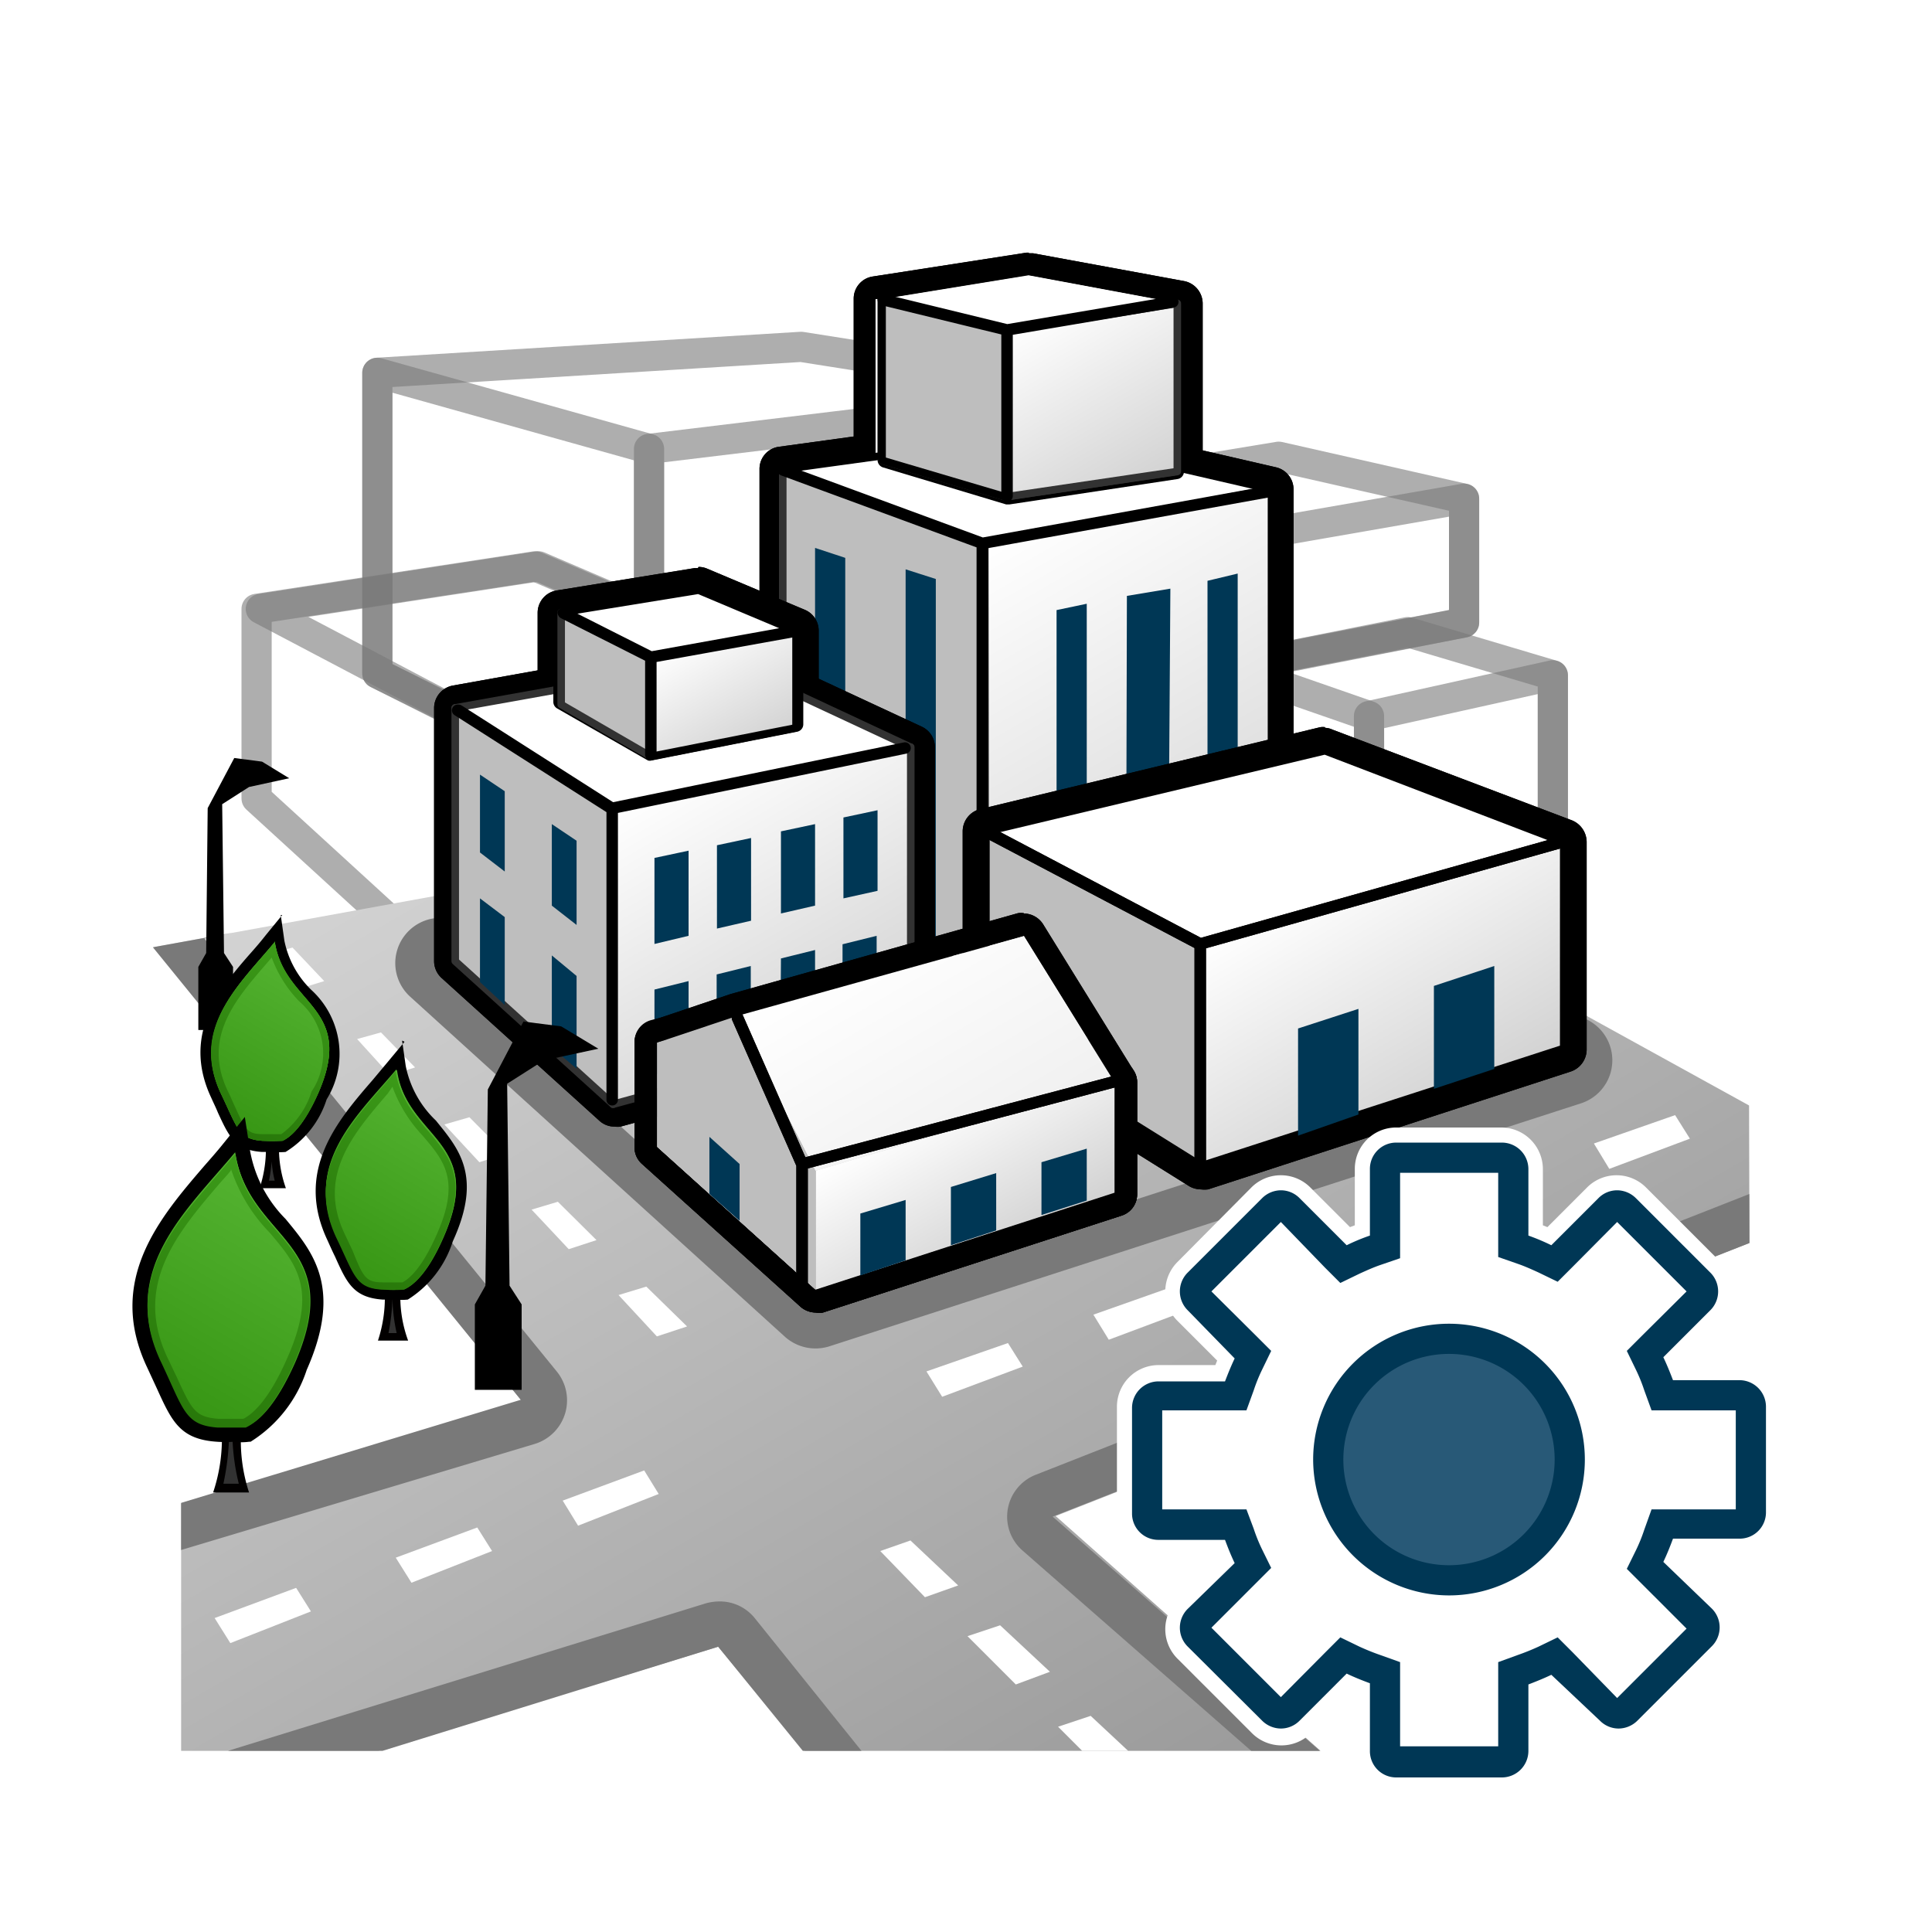<svg xmlns="http://www.w3.org/2000/svg" xmlns:xlink="http://www.w3.org/1999/xlink" viewBox="0 0 64 64"><defs><style>.cls-1,.cls-14,.cls-2,.cls-3{fill:none;}.cls-2,.cls-3{stroke:#797979;opacity:0.6;}.cls-10,.cls-11,.cls-12,.cls-14,.cls-15,.cls-16,.cls-17,.cls-18,.cls-19,.cls-2,.cls-20,.cls-21,.cls-22,.cls-24,.cls-25,.cls-3{stroke-linecap:round;stroke-linejoin:round;}.cls-4{clip-path:url(#clip-path);}.cls-5{fill:url(#linear-gradient);}.cls-6{fill:#797979;}.cls-12,.cls-20,.cls-7{fill:#fff;}.cls-8{fill:url(#linear-gradient-2);}.cls-9{fill:url(#linear-gradient-4);}.cls-10,.cls-12,.cls-14,.cls-17,.cls-21,.cls-24,.cls-25{stroke:#000;}.cls-10,.cls-11,.cls-12,.cls-15,.cls-16,.cls-17,.cls-18,.cls-19,.cls-20,.cls-21,.cls-22,.cls-24,.cls-25{stroke-width:0.25px;}.cls-10{fill:url(#linear-gradient-6);}.cls-11,.cls-15,.cls-16,.cls-18,.cls-19,.cls-20,.cls-22{stroke:#323232;}.cls-11{fill:url(#linear-gradient-7);}.cls-13{fill:#003755;}.cls-14{stroke-width:0.38px;}.cls-15{fill:url(#linear-gradient-8);}.cls-16{fill:url(#linear-gradient-9);}.cls-17{fill:url(#linear-gradient-10);}.cls-18{fill:url(#linear-gradient-11);}.cls-19{fill:url(#linear-gradient-12);}.cls-21{fill:url(#linear-gradient-13);}.cls-22{fill:url(#linear-gradient-14);}.cls-23{fill:url(#linear-gradient-15);}.cls-24{fill:url(#linear-gradient-17);}.cls-25{fill:url(#linear-gradient-18);}.cls-26{fill:url(#linear-gradient-19);}.cls-27{fill:url(#linear-gradient-20);}.cls-28{fill:url(#linear-gradient-21);}.cls-29{fill:url(#linear-gradient-22);}.cls-30{fill:url(#linear-gradient-23);}.cls-31{fill:#323232;}.cls-32{fill:#020000;}.cls-33{fill:url(#linear-gradient-24);}.cls-34{fill:url(#linear-gradient-25);}.cls-35{fill:url(#linear-gradient-26);}.cls-36{fill:url(#linear-gradient-27);}.cls-37{fill:url(#linear-gradient-28);}.cls-38{fill:url(#linear-gradient-29);}.cls-39{fill:url(#linear-gradient-30);}.cls-40{fill:url(#linear-gradient-31);}.cls-41{fill:url(#linear-gradient-32);}.cls-42{filter:url(#DS_GaussianBlur_4);}.cls-43{fill:#285977;}</style><clipPath id="clip-path"><polygon class="cls-1" points="58 58 6 58 6 43 0 32.3 22 28.3 41.1 26.24 45.27 26.24 50.36 32.44 57.94 36.62 58 58"/></clipPath><linearGradient id="linear-gradient" x1="21.57" y1="19.19" x2="45.35" y2="60.38" gradientUnits="userSpaceOnUse"><stop offset="0" stop-color="#d7d7d7"/><stop offset="1" stop-color="#969696"/></linearGradient><linearGradient id="linear-gradient-2" x1="28.84" y1="13.44" x2="39.79" y2="32.42" gradientUnits="userSpaceOnUse"><stop offset="0" stop-color="#fff"/><stop offset="1" stop-color="#d2d2d2"/></linearGradient><linearGradient id="linear-gradient-4" x1="31.36" y1="8.1" x2="36.77" y2="17.48" xlink:href="#linear-gradient-2"/><linearGradient id="linear-gradient-6" x1="33.29" y1="17.59" x2="41.15" y2="31.2" xlink:href="#linear-gradient-2"/><linearGradient id="linear-gradient-7" x1="25.08" y1="16.04" x2="34.35" y2="32.11" gradientUnits="userSpaceOnUse"><stop offset="0" stop-color="#bebebe"/><stop offset="1" stop-color="#bebebe"/></linearGradient><linearGradient id="linear-gradient-8" x1="32.78" y1="13.19" x2="35.37" y2="17.68" xlink:href="#linear-gradient-2"/><linearGradient id="linear-gradient-9" x1="34.46" y1="10.32" x2="37.89" y2="16.26" xlink:href="#linear-gradient-2"/><linearGradient id="linear-gradient-10" x1="29.39" y1="9.81" x2="33.25" y2="16.5" xlink:href="#linear-gradient-7"/><linearGradient id="linear-gradient-11" x1="22.33" y1="25.62" x2="27.86" y2="35.21" xlink:href="#linear-gradient-2"/><linearGradient id="linear-gradient-12" x1="14.5" y1="23.79" x2="21.49" y2="35.89" xlink:href="#linear-gradient-7"/><linearGradient id="linear-gradient-13" x1="22.83" y1="21.02" x2="25.05" y2="24.87" xlink:href="#linear-gradient-2"/><linearGradient id="linear-gradient-14" x1="18.72" y1="20.21" x2="21.53" y2="25.07" xlink:href="#linear-gradient-7"/><linearGradient id="linear-gradient-15" x1="38.14" y1="23.94" x2="46.42" y2="38.28" xlink:href="#linear-gradient-2"/><linearGradient id="linear-gradient-17" x1="43.44" y1="29.18" x2="47.93" y2="36.96" xlink:href="#linear-gradient-2"/><linearGradient id="linear-gradient-18" x1="33.09" y1="27.3" x2="39.67" y2="38.69" xlink:href="#linear-gradient-7"/><linearGradient id="linear-gradient-19" x1="30.52" y1="36.77" x2="33.3" y2="41.6" xlink:href="#linear-gradient-2"/><linearGradient id="linear-gradient-20" x1="22.08" y1="34.37" x2="26.93" y2="42.77" xlink:href="#linear-gradient-7"/><linearGradient id="linear-gradient-21" x1="27.17" y1="31.43" x2="31.52" y2="38.97" gradientUnits="userSpaceOnUse"><stop offset="0" stop-color="#fff"/><stop offset="1" stop-color="#f0f0f0"/></linearGradient><linearGradient id="linear-gradient-22" x1="22.2" y1="34.29" x2="27.05" y2="42.7" xlink:href="#linear-gradient-7"/><linearGradient id="linear-gradient-23" x1="28.49" y1="31.3" x2="32.57" y2="38.36" xlink:href="#linear-gradient-21"/><linearGradient id="linear-gradient-24" x1="11.32" y1="42.3" x2="14.98" y2="35.95" gradientUnits="userSpaceOnUse"><stop offset="0" stop-color="#379614"/><stop offset="1" stop-color="#55b432"/></linearGradient><linearGradient id="linear-gradient-25" x1="11.41" y1="42.13" x2="14.76" y2="36.34" xlink:href="#linear-gradient-24"/><linearGradient id="linear-gradient-26" x1="11.41" y1="42.13" x2="14.76" y2="36.34" gradientUnits="userSpaceOnUse"><stop offset="0" stop-color="#28780a"/><stop offset="1" stop-color="#3c9b19"/></linearGradient><linearGradient id="linear-gradient-27" x1="7.45" y1="37.47" x2="10.81" y2="31.65" xlink:href="#linear-gradient-24"/><linearGradient id="linear-gradient-28" x1="7.55" y1="37.3" x2="10.59" y2="32.04" xlink:href="#linear-gradient-24"/><linearGradient id="linear-gradient-29" x1="7.55" y1="37.3" x2="10.59" y2="32.04" xlink:href="#linear-gradient-26"/><linearGradient id="linear-gradient-30" x1="5.53" y1="46.78" x2="10.12" y2="38.83" xlink:href="#linear-gradient-24"/><linearGradient id="linear-gradient-31" x1="5.65" y1="46.57" x2="9.82" y2="39.34" xlink:href="#linear-gradient-24"/><linearGradient id="linear-gradient-32" x1="5.65" y1="46.57" x2="9.82" y2="39.34" xlink:href="#linear-gradient-26"/><filter id="DS_GaussianBlur_4" x="-50" y="-50" width="400" height="400" name="DS_GaussianBlur_4"><feGaussianBlur stdDeviation="2"/></filter></defs><title>ZAZA__A33AAe__R21XArtboard 1</title><g id="Layer_14" data-name="Layer 14"><polygon id="B_contour" data-name="B  contour" class="cls-2" points="51.44 22.37 51.44 29.59 45.36 31.11 40.75 28.88 40.75 22.12 46.63 20.94 51.44 22.37"/><polygon id="B_D" data-name="B D" class="cls-2" points="51.44 22.37 51.44 29.59 45.36 31.11 45.35 23.72 51.44 22.37"/><polygon id="B_G" data-name="B G" class="cls-2" points="45.36 31.11 40.75 28.88 40.75 22.12 45.35 23.72 45.36 31.11"/><polygon id="B_contour-2" data-name="B  contour" class="cls-3" points="25.5 22.08 25.5 30.53 15.67 33.01 8.5 26.45 8.5 20.17 17.73 18.76 25.5 22.08"/><polygon id="B_top" data-name="B  top" class="cls-2" points="25.58 22.08 15.78 23.93 8.64 20.17 17.84 18.76 25.58 22.08"/><polygon id="B_top-2" data-name="B  top" class="cls-3" points="25.44 22.08 15.5 23.93 15.5 32.99 25.33 30.65 25.44 22.08"/><polygon id="B_contour-3" data-name="B  contour" class="cls-3" points="36.5 13.06 36.5 24.12 21.68 26.84 12.5 22.31 12.5 12.35 26.54 11.49 36.5 13.06"/><polygon id="B_D-2" data-name="B D" class="cls-3" points="36.5 13.06 36.5 24.12 21.5 26.84 21.5 14.87 36.5 13.06"/><polygon id="B_G-2" data-name="B G" class="cls-3" points="21.5 26.84 12.5 22.31 12.5 12.35 21.5 14.87 21.5 26.84"/><polygon id="B_contour-4" data-name="B  contour" class="cls-3" points="48.5 16.52 48.5 20.62 38.68 22.55 33.5 20.45 33.5 16.59 42.36 15.13 48.5 16.52"/><polygon id="B_D-3" data-name="B D" class="cls-3" points="48.5 16.52 48.5 20.62 38.44 22.55 38.52 18.26 48.5 16.52"/><polygon id="B_G-3" data-name="B G" class="cls-3" points="38.52 22.55 33.5 20.45 33.5 16.59 38.63 18.26 38.52 22.55"/><g id="SOL_" data-name="SOL  ***"><g class="cls-4"><polygon class="cls-5" points="23.79 54.55 6 60 2 51 17.29 46.41 3.63 29.55 38.81 22.42 70.53 36.22 34.97 50.22 46 60 28.63 60.36 23.79 54.55"/><path class="cls-6" d="M48.52,28.66l18,7.52L34.32,48.85a1.49,1.49,0,0,0-.44,2.52l8.23,7.21-12.88.28L25,53.6a1.48,1.48,0,0,0-1.16-.55,1.74,1.74,0,0,0-.45.06L4.31,59l-.69-6.94,14.1-4.23a1.51,1.51,0,0,0,.73-2.39L6.77,31.09,17,29l-.27,1.09-2.35.33a1.5,1.5,0,0,0-.8,2.59L26,44.28a1.52,1.52,0,0,0,1.47.32l24.9-8.05a1.5,1.5,0,0,0,.21-2.77l-5.81-2.91,1.77-2.21m-.47-1.81-3.63,4.53,7.47,3.74L27,43.17,14.62,31.91,18,31.44,19,27.07l-15,3,13.25,16.3L2,51,3,61l20.79-6.45,4.74,5.83L46,60,34.87,50.24l35.66-14L48.05,26.85Z"/><path id="Ligne_2" data-name="Ligne 2" class="cls-7" d="M35.05,57.2l1.08-.36,1.65,1.54-1.13.42ZM8.94,31.59l.75-.2,1.05,1.11-.78.24Zm2.89,2.83.79-.22,1.13,1.16-.83.26Zm2.89,2.83.83-.24,1.2,1.21-.87.28Zm2.89,2.82.87-.26,1.28,1.27-.92.3Zm2.88,2.83.92-.28,1.35,1.32-1,.33Zm8.67,8.48,1-.35,1.58,1.49-1.1.39Zm2.89,2.82,1.08-.36,1.65,1.54-1.13.42Z"/><path id="LIGNE_1_h" data-name="LIGNE  1  h" class="cls-7" d="M13.63,52.43l-.52-.83,2.7-1,.49.78Zm5.52-1.89-.51-.83,2.7-1,.48.78Zm12.06-4.27-.52-.84,2.7-.94.49.78Zm5.52-1.89-.51-.83,2.69-.95.49.78Zm5.53-1.89-.52-.83,2.7-.95.49.78Zm5.52-1.88-.51-.84,2.7-.94.48.77Zm5.53-1.89-.51-.84,2.69-.94.49.78Z"/><path id="LIGNE_1_h-2" data-name="LIGNE  1  h" class="cls-7" d="M7.63,54.43l-.52-.83,2.7-1,.49.78ZM47.31,40.72l-.51-.84,2.69-.94.49.78Z"/></g></g><g id="B_contour_ext_" data-name="B  contour  ext ***"><path class="cls-8" d="M33,33.48a.36.36,0,0,1-.2-.06L25.73,29a.38.38,0,0,1-.18-.32V15.55a.38.38,0,0,1,.33-.37L34.23,14h.14l7.84,1.81a.37.37,0,0,1,.29.36V30.64a.36.36,0,0,1-.28.36l-9.1,2.47Z"/><path d="M34.28,14.4l7.84,1.81V30.64L33,33.1l-7.09-4.46V15.55l8.35-1.15m0-.75h-.1l-8.36,1.15a.74.74,0,0,0-.64.74V28.64a.73.73,0,0,0,.35.63l7.09,4.47a.8.8,0,0,0,.4.11l.19,0,9.11-2.47a.73.73,0,0,0,.55-.72V16.21a.75.75,0,0,0-.58-.73l-7.84-1.81-.17,0Z"/></g><g id="B_contour_ext_2" data-name="B  contour  ext ***"><path class="cls-8" d="M33,33.48a.36.36,0,0,1-.2-.06L25.73,29a.38.38,0,0,1-.18-.32V15.55a.38.38,0,0,1,.33-.37L34.23,14h.14l7.84,1.81a.37.37,0,0,1,.29.36V30.64a.36.36,0,0,1-.28.36l-9.1,2.47Z"/><path d="M34.28,14.4l7.84,1.81V30.64L33,33.1l-7.09-4.46V15.55l8.35-1.15m0-.75h-.1l-8.36,1.15a.74.74,0,0,0-.64.74V28.64a.73.73,0,0,0,.35.63l7.09,4.47a.8.8,0,0,0,.4.11l.19,0,9.11-2.47a.73.73,0,0,0,.55-.72V16.21a.75.75,0,0,0-.58-.73l-7.84-1.81-.17,0Z"/></g><g id="B_contour_ext_top_" data-name="B  contour  ext top **"><path class="cls-9" d="M33.31,17H33.2l-4.32-1.24a.37.37,0,0,1-.27-.36V9.91a.37.37,0,0,1,.32-.37L34,8.75h.12l5,.92a.38.38,0,0,1,.31.37v5.68a.37.37,0,0,1-.32.37L33.36,17Z"/><path d="M34.07,9.12l5,.93v5.68l-5.74.86L29,15.35V9.91l5.08-.79m0-.75H34l-5.09.79a.74.74,0,0,0-.63.74v5.44a.74.74,0,0,0,.54.72l4.32,1.24a.76.76,0,0,0,.21,0h.11l5.74-.86a.75.75,0,0,0,.64-.74V10.05a.76.76,0,0,0-.62-.74l-5-.92-.14,0Z"/></g><g id="B_contour_ext_top_2" data-name="B  contour  ext top **"><path class="cls-9" d="M33.31,17H33.2l-4.32-1.24a.37.37,0,0,1-.27-.36V9.91a.37.37,0,0,1,.32-.37L34,8.75h.12l5,.92a.38.38,0,0,1,.31.37v5.68a.37.37,0,0,1-.32.37L33.36,17Z"/><path d="M34.07,9.12l5,.93v5.68l-5.74.86L29,15.35V9.91l5.08-.79m0-.75H34l-5.09.79a.74.74,0,0,0-.63.74v5.44a.74.74,0,0,0,.54.72l4.32,1.24a.76.76,0,0,0,.21,0h.11l5.74-.86a.75.75,0,0,0,.64-.74V10.05a.76.76,0,0,0-.62-.74l-5-.92-.14,0Z"/></g><polygon id="B_D-4" data-name="B D" class="cls-10" points="42.12 16.21 42.12 30.64 32.63 33.1 32.62 17.98 42.12 16.21"/><polygon id="B_G-4" data-name="B G" class="cls-11" points="32.63 33.1 25.93 28.64 25.93 15.55 32.62 17.98 32.63 33.1"/><polygon id="B_top_" data-name="B  top ***" class="cls-12" points="42.12 16.21 32.62 17.98 25.93 15.55 34.28 14.4 42.12 16.21"/><path id="BB_02_" data-name="BB 02   ***" class="cls-13" d="M30,18.86l1,.32V31.67L30,31ZM27,29.52l1,.68V18.48l-1-.33Zm8-9.31L36,20V32.2l-1,.35Zm2.3,11.52,1.39-.23.08-12-1.44.24Zm2.7-.57,1-.36V19l-1,.24Z"/><path id="angle_top_" data-name="angle  top  ***" class="cls-14" d="M25.94,15.57,32.54,18l0,15.12M25.94,15.57,32.54,18l9.52-1.72"/><g id="B_contour_ext_top_3" data-name="B  contour  ext top **"><path d="M34.07,9.12,39,10v5.59l-5.63.86-4.09-1.23V9.91l4.85-.79m0-.25h0l-4.85.78a.25.25,0,0,0-.21.25v5.34a.26.26,0,0,0,.17.24l4.09,1.23h.11L39,15.87a.25.25,0,0,0,.22-.25V10A.27.27,0,0,0,39,9.78l-4.87-.9Z"/></g><polygon id="B_bOTTOM" data-name="B  bOTTOM" class="cls-15" points="38.94 15.62 33.31 16.46 29.22 15.25 34.02 14.57 38.94 15.62"/><polygon id="B_D-5" data-name="B D" class="cls-16" points="39 15.62 39 10.05 33.36 10.96 33.31 16.46 39 15.62"/><polygon id="B_G_" data-name="B G   ***" class="cls-17" points="33.36 10.96 29.22 9.91 29.22 15.25 33.31 16.46 33.36 10.96"/><polygon id="B_top-3" data-name="B  top" class="cls-7" points="38.95 10.03 33.36 10.96 29.22 9.91 34.07 9.12 38.95 10.03"/><path id="angle_top_2" data-name="angle  top  ***" class="cls-14" d="M29.26,9.93l4.1,1,0,5.5M29.26,9.93l4.1,1L38.85,10"/><g id="B_contour-5" data-name="B  contour"><path d="M24,21.87l6.2,2.88v9.13l-9.86,2.69-5.23-4.73V23.45L24,21.87m0-.75h-.13L15,22.71a.76.76,0,0,0-.62.74v8.39a.76.76,0,0,0,.24.55l5.24,4.74a.73.73,0,0,0,.5.19.68.68,0,0,0,.2,0l9.85-2.7a.75.75,0,0,0,.56-.72V24.75a.75.75,0,0,0-.44-.68l-6.19-2.88a.71.71,0,0,0-.32-.07Z"/></g><g id="B_contour-6" data-name="B  contour"><path d="M24,21.87l6.2,2.88v9.13l-9.86,2.69-5.23-4.73V23.45L24,21.87m0-.75h-.13L15,22.71a.76.76,0,0,0-.62.74v8.39a.76.76,0,0,0,.24.55l5.24,4.74a.73.73,0,0,0,.5.19.68.68,0,0,0,.2,0l9.85-2.7a.75.75,0,0,0,.56-.72V24.75a.75.75,0,0,0-.44-.68l-6.19-2.88a.71.71,0,0,0-.32-.07Z"/></g><g id="B_contour-7" data-name="B  contour"><path d="M23.14,19.55l3.23,1.36v3.2L21.56,25l-3-1.69v-3l4.56-.74m0-.75H23l-4.56.74a.75.75,0,0,0-.63.74v3a.78.78,0,0,0,.38.66l3,1.69a.78.78,0,0,0,.37.09h.14l4.81-.91a.76.76,0,0,0,.61-.74v-3.2a.75.75,0,0,0-.46-.69l-3.23-1.36a.72.72,0,0,0-.29-.06Z"/></g><g id="B_contour-8" data-name="B  contour"><path d="M23.14,19.55l3.23,1.36v3.2L21.56,25l-3-1.69v-3l4.56-.74m0-.75H23l-4.56.74a.75.75,0,0,0-.63.74v3a.78.78,0,0,0,.38.66l3,1.69a.78.78,0,0,0,.37.09h.14l4.81-.91a.76.76,0,0,0,.61-.74v-3.2a.75.75,0,0,0-.46-.69l-3.23-1.36a.72.72,0,0,0-.29-.06Z"/></g><polygon id="B_D-6" data-name="B D" class="cls-18" points="30.17 24.75 30.17 33.88 20.31 36.58 20.3 26.79 30.17 24.75"/><polygon id="B_G-5" data-name="B G" class="cls-19" points="20.31 36.58 15.08 31.84 15.08 23.45 20.3 26.79 20.31 36.58"/><polygon id="B_top-4" data-name="B  top" class="cls-20" points="30.16 24.75 20.3 26.79 15.08 23.45 23.97 21.86 30.16 24.75"/><path id="angle_top_3" data-name="angle  top***" class="cls-14" d="M15.19,23.53l5.09,3.25,0,9.65m-5.12-12.9,5.09,3.25,9.73-2"/><path id="win_" data-name="win ***" class="cls-13" d="M21.68,32.78l1.13-.28v2.79l-1.13.31ZM23.74,35l1.13-.32V32l-1.13.28Zm2.11-.58L27,34.15V31.47l-1.13.28Zm2.06-.57,1.13-.3V31l-1.13.28Zm-6.23-5.43,1.13-.24V31l-1.13.27Zm2.07,2.34,1.13-.26V27.76L23.75,28Zm2.12-.5L27,30V27.3l-1.13.24Zm2.07-.5,1.13-.25V26.84l-1.13.24ZM19.1,32.33l-.82-.68V34.7l.82.7Zm-2.38-1.95-.82-.62v2.77l.82.76Zm2.38-2.53-.82-.55V30l.82.64Zm-2.38-1.64-.82-.55v2.58l.82.63Z"/><g id="B_contour-9" data-name="B  contour"><path d="M23.14,19.55l3.23,1.36v3.2l-4.81.95-3-1.73v-3l4.56-.74m0-.25h0L18.54,20a.25.25,0,0,0-.21.25v3a.25.25,0,0,0,.13.22l3,1.72a.2.2,0,0,0,.13,0h0l4.81-.95a.25.25,0,0,0,.21-.24v-3.2a.25.25,0,0,0-.16-.23l-3.22-1.36-.1,0Z"/></g><polygon id="B_D-7" data-name="B D" class="cls-21" points="26.37 20.91 26.37 24.11 21.56 25.06 21.55 21.76 26.37 20.91"/><polygon id="B_G-6" data-name="B G" class="cls-22" points="21.56 25.06 18.59 23.34 18.59 20.29 21.55 21.76 21.56 25.06"/><polygon id="B_top-5" data-name="B  top" class="cls-12" points="26.37 20.91 21.55 21.76 18.59 20.29 23.14 19.55 26.37 20.91"/><path id="angle_top_4" data-name="angle  top***" class="cls-14" d="M18.67,20.31l2.89,1.46V25m-2.89-4.69,2.89,1.46,4.77-.86"/><g id="B_contour-10" data-name="B  contour"><path class="cls-23" d="M39.78,39a.36.36,0,0,1-.2-.06L32.46,34.5a.37.37,0,0,1-.18-.33V27.55a.39.39,0,0,1,.29-.38L43.8,24.49h.09l.14,0,7.91,3a.4.4,0,0,1,.25.37v6.83a.38.38,0,0,1-.27.36L39.9,39Z"/><path d="M43.89,24.87l7.91,3v6.83l-12,3.89-7.12-4.45V27.55l11.23-2.68m0-.78a.57.57,0,0,0-.18,0L32.48,26.8a.76.76,0,0,0-.59.75v6.62a.79.79,0,0,0,.36.66l7.12,4.45a.78.78,0,0,0,.41.12,1,1,0,0,0,.24,0l12-3.9a.77.77,0,0,0,.54-.73V27.9a.78.78,0,0,0-.5-.73l-7.92-3a.63.63,0,0,0-.27-.06Z"/></g><g id="B_contour-11" data-name="B  contour"><path class="cls-23" d="M39.78,39a.36.36,0,0,1-.2-.06L32.46,34.5a.37.37,0,0,1-.18-.33V27.55a.39.39,0,0,1,.29-.38L43.8,24.49h.09l.14,0,7.91,3a.4.4,0,0,1,.25.37v6.83a.38.38,0,0,1-.27.36L39.9,39Z"/><path d="M43.89,24.87l7.91,3v6.83l-12,3.89-7.12-4.45V27.55l11.23-2.68m0-.78a.57.57,0,0,0-.18,0L32.48,26.8a.76.76,0,0,0-.59.75v6.62a.79.79,0,0,0,.36.66l7.12,4.45a.78.78,0,0,0,.41.12,1,1,0,0,0,.24,0l12-3.9a.77.77,0,0,0,.54-.73V27.9a.78.78,0,0,0-.5-.73l-7.92-3a.63.63,0,0,0-.27-.06Z"/></g><polygon id="B_D-8" data-name="B D" class="cls-24" points="51.8 27.9 51.8 34.73 39.79 38.62 39.79 31.28 51.8 27.9"/><polygon id="B_G-7" data-name="B G" class="cls-25" points="39.79 38.62 32.66 34.17 32.66 27.55 39.79 31.28 39.79 38.62"/><polygon id="B_top_2" data-name="B  top   ***" class="cls-12" points="51.8 27.9 39.78 31.28 32.66 27.55 43.89 24.87 51.8 27.9"/><path id="win_2" data-name="win ***" class="cls-13" d="M43,34.07l2-.65v3.5l-2,.7Zm4.5,2,2-.66V32l-2,.66Z"/><path id="angle_" data-name="angle***" class="cls-14" d="M32.76,27.6l7,3.69v7.29m-7-11,7,3.69L51.72,27.9"/><path id="angle_2" data-name="angle***" class="cls-14" d="M32.76,27.6l7,3.69v7.29m-7-11,7,3.69L51.72,27.9"/><g id="B_contour-12" data-name="B  contour"><path d="M30.92,32.17l6,3.68v3.66L27,42.72,21.77,38V34.54l9.15-2.37m0-.75a.58.58,0,0,0-.19,0l-9.15,2.37a.74.74,0,0,0-.56.72V38a.73.73,0,0,0,.25.56l5.25,4.73a.78.78,0,0,0,.5.19.67.67,0,0,0,.24,0l9.89-3.21a.74.74,0,0,0,.52-.71V35.85a.76.76,0,0,0-.36-.64l-6-3.68a.79.79,0,0,0-.39-.11Z"/></g><g id="B_contour-13" data-name="B  contour"><path d="M33.92,31l3,4.84v3.66L27,42.72,21.77,38V34.54l2.63-.88L33.92,31m0-.75a.64.64,0,0,0-.2,0L24.2,32.93l-2.67.9a.75.75,0,0,0-.51.71V38a.73.73,0,0,0,.25.56l5.25,4.73a.78.78,0,0,0,.5.19.67.67,0,0,0,.24,0l9.89-3.21a.74.74,0,0,0,.52-.71V35.85a.69.69,0,0,0-.12-.39l-3-4.85a.77.77,0,0,0-.64-.35Z"/></g><g id="B_contour-14" data-name="B  contour"><path d="M33.92,31l3,4.84v3.66L27,42.72,21.77,38V34.54l2.63-.88L33.92,31m0-.75a.64.64,0,0,0-.2,0L24.2,32.93l-2.67.9a.75.75,0,0,0-.51.71V38a.73.73,0,0,0,.25.56l5.25,4.73a.78.78,0,0,0,.5.19.67.67,0,0,0,.24,0l9.89-3.21a.74.74,0,0,0,.52-.71V35.85a.69.69,0,0,0-.12-.39l-3-4.85a.77.77,0,0,0-.64-.35Z"/></g><g id="B_D-9" data-name="B D"><polygon class="cls-26" points="36.92 35.85 36.92 39.51 27.02 42.72 27.02 38.78 36.92 35.85"/></g><g id="B_G-8" data-name="B G"><polygon class="cls-27" points="27.02 42.72 21.77 37.99 21.77 34.54 27.02 38.78 27.02 42.72"/></g><polygon id="B_top-6" data-name="B  top" class="cls-28" points="36.92 35.85 27.02 38.78 21.77 34.54 30.91 32.17 36.92 35.85"/><g id="B_G-9" data-name="B G"><polygon class="cls-29" points="27.02 42.72 24.4 40.36 21.77 37.99 21.77 36.27 21.77 34.54 24.4 33.66 27.02 38.78 27.02 40.75 27.02 42.72"/></g><polygon id="B_top-7" data-name="B  top" class="cls-30" points="36.92 35.85 31.97 37.31 27.02 38.78 24.4 33.66 33.92 31.01 36.92 35.85"/><path id="win_3" data-name="win  ***" class="cls-13" d="M23.5,37.66l1,.9v1.88l-1-.89Zm5,4.59,1.5-.5v-2l-1.5.45Zm3-1,1.5-.49v-1.9l-1.5.46Zm3-1,1.5-.48V38.05l-1.5.45Z"/><path id="angle_3" data-name="angle***" class="cls-14" d="M24.43,33.72l2.14,4.86V42.7m-2.14-9,2.14,4.86,10.35-2.73"/><path id="angle_4" data-name="angle***" class="cls-14" d="M24.43,33.72l2.14,4.86V42.7m-2.14-9,2.14,4.86,10.35-2.73"/><polygon points="7.42 31.57 7.72 32.03 7.72 34.12 6.57 34.12 6.57 32.03 6.83 31.57 6.88 26.77 7.76 25.11 8.68 25.23 9.58 25.78 8.25 26.07 7.36 26.64 7.42 31.57"/><polygon points="16.88 42.59 17.28 43.21 17.28 46.04 15.73 46.04 15.73 43.21 16.08 42.59 16.16 36.09 17.34 33.84 18.59 34 19.82 34.74 18.01 35.13 16.8 35.9 16.88 42.59"/><path class="cls-31" d="M12.71,44.28a5.75,5.75,0,0,0,.18-1.6v-.13h-.13a.7.7,0,0,1-.52-.19,3.54,3.54,0,0,1-1-1.48,3.21,3.21,0,0,1-.26-.73c-.4-1.64.66-2.87,1.69-4.06l.35-.4a4.23,4.23,0,0,0,1,1.8c.7.82,1.31,1.54.48,3.42a3,3,0,0,1-1.38,1.64l-.07,0v.09a5.45,5.45,0,0,0,.19,1.61Z"/><path class="cls-32" d="M13,36a4.72,4.72,0,0,0,1,1.62c.71.83,1.27,1.48.46,3.29a2.82,2.82,0,0,1-1.31,1.58L13,42.5v-.07h-.24a.61.61,0,0,1-.47-.19,3.44,3.44,0,0,1-.92-1.42,3.27,3.27,0,0,1-.25-.7c-.38-1.57.66-2.78,1.67-3.95L13,36m0,7a5.82,5.82,0,0,0,.14,1.16h-.27A6.94,6.94,0,0,0,13,43m.11-7.59c-1.11,1.37-2.72,2.79-2.23,4.78a3.53,3.53,0,0,0,.26.75,3.75,3.75,0,0,0,1,1.52.81.81,0,0,0,.6.23,4.56,4.56,0,0,1-.22,1.72h1a4.21,4.21,0,0,1-.25-1.73A3.06,3.06,0,0,0,14.69,41c1.42-3.19-1.22-3.21-1.57-5.56Z"/><g id="a4"><path class="cls-33" d="M13.09,42.88l-.46,0c-.83-.06-1-.45-1.39-1.31-.08-.16-.16-.34-.25-.54-1.05-2.19.29-3.75,1.48-5.12l.51-.61.27-.33.06.42a3.64,3.64,0,0,0,1,1.91c.71.84,1.45,1.7.53,3.76-.54,1.22-1,1.66-1.38,1.8A1.15,1.15,0,0,1,13.09,42.88Z"/><path d="M13.12,35.4c.35,2.35,3,2.37,1.57,5.56-.52,1.19-1,1.58-1.29,1.71a1.28,1.28,0,0,1-.31,0l-.43,0c-.87-.06-.89-.46-1.51-1.74-1.14-2.4.72-4,2-5.53m.25-.89-.54.65-.51.61c-1.16,1.34-2.6,3-1.5,5.32.09.2.17.38.25.54.39.87.61,1.35,1.57,1.42l.45,0a1.81,1.81,0,0,0,.39,0h0l0,0A3.54,3.54,0,0,0,15,41.12c1-2.18.18-3.08-.56-4a3.42,3.42,0,0,1-1-1.81l-.12-.84Z"/></g><g id="a4-2" data-name="a4"><path class="cls-34" d="M14.69,41c-.52,1.19-1,1.58-1.29,1.71a3,3,0,0,1-.74,0c-.87-.06-.89-.46-1.51-1.74-1.14-2.4.72-4,2-5.53C13.47,37.75,16.11,37.77,14.69,41Z"/><path class="cls-35" d="M13,36a4.72,4.72,0,0,0,1,1.62c.71.83,1.27,1.48.46,3.29-.49,1.11-.91,1.46-1.13,1.57h-.24l-.41,0c-.57,0-.65-.18-1-1.05l-.26-.55c-.92-1.93.27-3.31,1.42-4.65L13,36m.13-.55c-1.25,1.54-3.11,3.13-2,5.53.62,1.28.64,1.68,1.51,1.74l.43,0a1.28,1.28,0,0,0,.31,0c.29-.13.77-.52,1.29-1.71,1.42-3.19-1.22-3.21-1.57-5.56Z"/></g><path class="cls-31" d="M8.75,39.24a5.71,5.71,0,0,0,.15-1.45v-.12H8.78a.65.65,0,0,1-.47-.17,3.16,3.16,0,0,1-.88-1.35,2.85,2.85,0,0,1-.24-.65c-.36-1.49.61-2.6,1.54-3.68l.3-.36a3.77,3.77,0,0,0,1,1.62,2.41,2.41,0,0,1,.44,3.11,2.73,2.73,0,0,1-1.25,1.48l-.07,0v.09a5.06,5.06,0,0,0,.17,1.45Z"/><path class="cls-32" d="M9,31.72a4.17,4.17,0,0,0,.9,1.44,2.27,2.27,0,0,1,.42,3,2.58,2.58,0,0,1-1.18,1.42L9,37.6v-.05H8.78a.49.49,0,0,1-.41-.16,3.19,3.19,0,0,1-.83-1.28,3.2,3.2,0,0,1-.23-.63C7,34.05,7.91,33,8.82,31.9L9,31.72m0,6.75a3.6,3.6,0,0,0,.1.64H8.91A5.14,5.14,0,0,0,9,38.47m.1-7.29c-1,1.25-2.47,2.53-2,4.35a3.48,3.48,0,0,0,.24.68,3.39,3.39,0,0,0,.92,1.38.72.72,0,0,0,.54.2,4.12,4.12,0,0,1-.2,1.57h.87a3.93,3.93,0,0,1-.22-1.58,2.79,2.79,0,0,0,1.31-1.54c1.29-2.91-1.11-2.92-1.43-5.06Z"/><g id="a4-3" data-name="a4"><path class="cls-36" d="M9.07,38l-.41,0c-.77-.06-.93-.42-1.29-1.2-.06-.15-.14-.31-.23-.49-.95-2,.27-3.43,1.35-4.68L9,31.06l.27-.33.06.42a3.26,3.26,0,0,0,.93,1.73,2.69,2.69,0,0,1,.48,3.43c-.49,1.12-1,1.52-1.27,1.65A1,1,0,0,1,9.07,38Z"/><path d="M9.1,31.18c.32,2.14,2.72,2.15,1.43,5.06-.48,1.07-.91,1.43-1.17,1.55l-.29,0-.39,0c-.79-.06-.81-.42-1.37-1.58-1-2.18.65-3.63,1.79-5m.25-.9-.54.66c-.14.18-.3.37-.46.55C7.29,32.72,6,34.25,7,36.37c.08.18.16.34.22.49.37.8.57,1.24,1.46,1.3l.41,0a2.11,2.11,0,0,0,.37,0h0l0,0a3.17,3.17,0,0,0,1.36-1.74,2.87,2.87,0,0,0-.51-3.63,3.14,3.14,0,0,1-.89-1.63l-.12-.85Z"/></g><g id="a4-4" data-name="a4"><path class="cls-37" d="M10.53,36.24c-.48,1.07-.91,1.43-1.17,1.55a3.85,3.85,0,0,1-.68,0c-.79-.06-.81-.42-1.37-1.58-1-2.18.65-3.63,1.79-5C9.42,33.32,11.82,33.33,10.53,36.24Z"/><path class="cls-38" d="M9,31.72a4.17,4.17,0,0,0,.9,1.44,2.27,2.27,0,0,1,.42,3,2.76,2.76,0,0,1-1,1.41H9.07l-.37,0c-.52,0-.58-.17-.93-.94-.07-.15-.14-.32-.23-.5-.83-1.75.24-3,1.28-4.2L9,31.72m.12-.54C8,32.58,6.27,34,7.31,36.21c.56,1.16.58,1.52,1.37,1.58l.39,0,.29,0c.26-.12.69-.48,1.17-1.55,1.29-2.91-1.11-2.92-1.43-5.06Z"/></g><path class="cls-31" d="M7.24,49.27a7.46,7.46,0,0,0,.22-2v-.12H7.34a.93.93,0,0,1-.67-.25A4.46,4.46,0,0,1,5.44,45a4.71,4.71,0,0,1-.32-.91C4.62,42,6,40.5,7.24,39l.47-.55A5.14,5.14,0,0,0,9,40.75c.89,1,1.66,1.94.61,4.3A3.66,3.66,0,0,1,7.9,47.11l-.08,0v.08a6.85,6.85,0,0,0,.25,2Z"/><path class="cls-32" d="M7.65,38.72a5.47,5.47,0,0,0,1.28,2.11c.89,1.05,1.6,1.88.58,4.17a3.63,3.63,0,0,1-1.66,2l-.15.07v.16a7.2,7.2,0,0,0,.21,1.92H7.4a8.4,8.4,0,0,0,.19-1.91V47H7.34a.84.84,0,0,1-.62-.24A4.38,4.38,0,0,1,5.56,45a3.73,3.73,0,0,1-.32-.88c-.48-2,.83-3.51,2.09-5,.11-.12.22-.24.32-.37m.14-.55c-1.4,1.71-3.39,3.48-2.79,6a4.73,4.73,0,0,0,.33.93A4.66,4.66,0,0,0,6.58,47a1.08,1.08,0,0,0,.76.28,5.65,5.65,0,0,1-.28,2.16H8.25A5.52,5.52,0,0,1,8,47.23a3.83,3.83,0,0,0,1.79-2.12c1.77-4-1.52-4-1.95-6.94Z"/><g id="a4-5" data-name="a4"><path class="cls-39" d="M7.75,47.51a3.91,3.91,0,0,1-.58,0c-1-.07-1.26-.56-1.75-1.63-.09-.2-.19-.43-.31-.68-1.31-2.75.36-4.69,1.84-6.4.22-.26.44-.51.64-.76L8,37.57l.08.56A4.51,4.51,0,0,0,9.31,40.5c.89,1,1.81,2.12.66,4.71-.68,1.53-1.32,2.07-1.73,2.25A1.39,1.39,0,0,1,7.75,47.51Z"/><path d="M7.79,38.17c.43,2.93,3.72,2.95,2,6.94-.65,1.47-1.25,2-1.6,2.13l-.39,0-.54,0c-1.09-.08-1.12-.58-1.88-2.18-1.42-3,.89-5,2.46-6.89M8.11,37l-.71.88c-.2.25-.42.5-.64.75-1.45,1.69-3.26,3.78-1.88,6.68l.31.67c.5,1.1.77,1.7,2,1.78a4.14,4.14,0,0,0,.57,0,1.84,1.84,0,0,0,.49,0h0l.05,0a4.42,4.42,0,0,0,1.86-2.38c1.21-2.73.19-3.92-.7-5A4.27,4.27,0,0,1,8.28,38.1L8.11,37Z"/></g><g id="a4-6" data-name="a4"><path class="cls-40" d="M9.74,45.11c-.65,1.47-1.25,2-1.6,2.13a4.81,4.81,0,0,1-.93,0c-1.09-.08-1.12-.58-1.88-2.18-1.42-3,.89-5,2.46-6.89C8.22,41.1,11.51,41.12,9.74,45.11Z"/><path class="cls-41" d="M7.65,38.72a5.47,5.47,0,0,0,1.28,2.11c.89,1.05,1.6,1.88.58,4.17-.62,1.42-1.17,1.86-1.45,2l-.31,0-.52,0c-.77-.06-.88-.31-1.36-1.35L5.56,45c-1.17-2.45.33-4.18,1.77-5.86.11-.12.22-.24.32-.37m.14-.55c-1.57,1.92-3.88,3.9-2.46,6.89.76,1.6.79,2.1,1.88,2.18l.54,0,.39,0c.35-.16.95-.66,1.6-2.13,1.77-4-1.52-4-1.95-6.94Z"/></g></g><g id="_1X_64_ok_copy_3" data-name="1X    64   ok copy 3"><g id="ROUE_copy_3" data-name="ROUE copy 3"><g id="highlight" class="cls-42"><path class="cls-7" d="M46.25,59.1A1.13,1.13,0,0,1,45.13,58v-2l-.46-.19-1.44,1.44a1.15,1.15,0,0,1-.8.33,1.11,1.11,0,0,1-.79-.33l-2.48-2.48a1.11,1.11,0,0,1-.33-.79,1.14,1.14,0,0,1,.33-.8l1.44-1.44c-.07-.15-.13-.3-.19-.46h-2a1.12,1.12,0,0,1-1.13-1.12V46.6a1.13,1.13,0,0,1,1.13-1.13h2L40.6,45l-1.44-1.43a1.15,1.15,0,0,1-.33-.8,1.11,1.11,0,0,1,.33-.79l2.48-2.48a1.11,1.11,0,0,1,.79-.33,1.15,1.15,0,0,1,.8.33L44.67,41l.46-.19v-2a1.12,1.12,0,0,1,1.12-1.12h3.5a1.13,1.13,0,0,1,1.13,1.12v2l.45.19,1.44-1.44a1.15,1.15,0,0,1,.8-.33,1.11,1.11,0,0,1,.79.33L56.84,42a1.11,1.11,0,0,1,.33.79,1.15,1.15,0,0,1-.33.8L55.4,45l.19.46h2a1.13,1.13,0,0,1,1.12,1.13v3.5a1.12,1.12,0,0,1-1.12,1.12h-2c-.06.16-.12.31-.19.46l1.44,1.44a1.14,1.14,0,0,1,.33.8,1.11,1.11,0,0,1-.33.79l-2.48,2.48a1.11,1.11,0,0,1-.79.33,1.15,1.15,0,0,1-.8-.33l-1.44-1.44-.45.19v2a1.14,1.14,0,0,1-1.13,1.13Z"/><path class="cls-7" d="M49.75,37.85a.88.88,0,0,1,.88.87v2.21a7.19,7.19,0,0,1,.76.32L53,39.69a.87.87,0,0,1,.62-.26.89.89,0,0,1,.62.26l2.47,2.47a.88.88,0,0,1,0,1.24L55.1,45c.12.25.22.5.32.76h2.21a.88.88,0,0,1,.87.88v3.5a.87.87,0,0,1-.87.87H55.42c-.1.27-.2.52-.32.77l1.56,1.56a.88.88,0,0,1,0,1.24L54.19,57a.89.89,0,0,1-.62.26A.87.87,0,0,1,53,57l-1.56-1.56c-.25.12-.5.22-.76.32V58a.88.88,0,0,1-.88.88h-3.5a.87.87,0,0,1-.87-.88v-2.2c-.27-.1-.52-.2-.77-.32L43.05,57a.87.87,0,0,1-.62.26.89.89,0,0,1-.62-.26l-2.47-2.47a.88.88,0,0,1,0-1.24l1.56-1.56c-.12-.25-.22-.5-.32-.77h-2.2a.87.87,0,0,1-.88-.87V46.6a.88.88,0,0,1,.88-.88h2.2c.1-.26.2-.51.32-.76L39.34,43.4a.88.88,0,0,1,0-1.24l2.47-2.47a.89.89,0,0,1,.62-.26.87.87,0,0,1,.62.26l1.56,1.56a6.56,6.56,0,0,1,.77-.32V38.72a.87.87,0,0,1,.87-.87h3.5m0-.5h-3.5a1.37,1.37,0,0,0-1.37,1.37v1.87l-.16.06L43.4,39.33a1.38,1.38,0,0,0-1.94,0L39,41.81a1.38,1.38,0,0,0,0,1.94l1.32,1.32-.06.15H38.38A1.38,1.38,0,0,0,37,46.6v3.5a1.37,1.37,0,0,0,1.38,1.37h1.86l.06.16L39,53a1.38,1.38,0,0,0,0,1.94l2.48,2.48a1.38,1.38,0,0,0,1.94,0l1.32-1.32.16.06V58a1.37,1.37,0,0,0,1.37,1.38h3.5A1.38,1.38,0,0,0,51.13,58V56.11l.15-.06,1.32,1.32a1.38,1.38,0,0,0,1.94,0L57,54.89A1.38,1.38,0,0,0,57,53L55.7,51.63l.06-.16h1.87A1.37,1.37,0,0,0,59,50.1V46.6a1.38,1.38,0,0,0-1.37-1.38H55.76l-.06-.15L57,43.75a1.38,1.38,0,0,0,0-1.94l-2.48-2.48a1.38,1.38,0,0,0-1.94,0l-1.32,1.32-.15-.06V38.72a1.38,1.38,0,0,0-1.38-1.37Z"/></g><rect class="cls-43" x="43.62" y="42.02" width="9.62" height="13.12"/><path class="cls-7" d="M46.25,58.35a.37.37,0,0,1-.37-.38V55.41l-.34-.12a6.22,6.22,0,0,1-.71-.29l-.32-.15L42.7,56.66a.39.39,0,0,1-.27.11.36.36,0,0,1-.26-.11l-2.48-2.48a.37.37,0,0,1,0-.53l1.81-1.81-.15-.32c-.11-.23-.21-.47-.3-.71l-.11-.34H38.38A.37.37,0,0,1,38,50.1V46.6a.38.38,0,0,1,.38-.38h2.56l.11-.33c.09-.24.19-.48.3-.71l.15-.32-1.81-1.81a.4.4,0,0,1-.11-.27.36.36,0,0,1,.11-.26L42.17,40a.36.36,0,0,1,.26-.11.39.39,0,0,1,.27.11l1.81,1.81.32-.15c.23-.11.47-.21.71-.3l.34-.11V38.72a.37.37,0,0,1,.37-.37h3.5a.38.38,0,0,1,.38.37v2.57l.33.11c.24.09.48.19.71.3l.32.15L53.3,40a.4.4,0,0,1,.27-.11.36.36,0,0,1,.26.11l2.48,2.48a.36.36,0,0,1,.11.26.4.4,0,0,1-.11.27L54.5,44.86l.15.32c.11.23.21.47.3.71l.11.33h2.57a.38.38,0,0,1,.37.38v3.5a.37.37,0,0,1-.37.37H55.06l-.11.34c-.09.24-.19.48-.3.71l-.15.32,1.81,1.81a.37.37,0,0,1,0,.53l-2.48,2.48a.36.36,0,0,1-.26.11.4.4,0,0,1-.27-.11l-1.81-1.81-.32.15a6.22,6.22,0,0,1-.71.29l-.33.12V58a.38.38,0,0,1-.38.38Zm1.75-14a4,4,0,1,0,4,4A4,4,0,0,0,48,44.35Z"/><path class="cls-13" d="M49.63,38.85v2.79l.66.23c.23.08.45.18.67.28l.64.31.5-.5,1.47-1.48,2.3,2.3-1.48,1.47-.5.5.31.64a5.52,5.52,0,0,1,.27.67l.24.66H57.5V50H54.71l-.24.67a5.52,5.52,0,0,1-.27.67l-.31.63.5.5,1.48,1.48-2.3,2.3L52.1,54.74l-.5-.5-.64.31c-.22.1-.44.19-.67.27l-.66.24v2.79H46.38V55.06l-.67-.24c-.23-.08-.45-.17-.67-.27l-.64-.31-.5.5-1.47,1.48-2.3-2.3,1.48-1.48.5-.5-.31-.63a5.52,5.52,0,0,1-.27-.67L41.29,50H38.5V46.72h2.79l.24-.66a5.52,5.52,0,0,1,.27-.67l.31-.64-.5-.5-1.48-1.47,2.3-2.3L43.9,42l.5.5.64-.31c.22-.1.44-.2.67-.28l.67-.23V38.85h3.25M48,52.85a4.5,4.5,0,1,0-4.5-4.5,4.51,4.51,0,0,0,4.5,4.5m1.75-15h-3.5a.87.87,0,0,0-.87.87v2.21a6.56,6.56,0,0,0-.77.32l-1.56-1.56a.87.87,0,0,0-.62-.26.89.89,0,0,0-.62.26l-2.47,2.47a.88.88,0,0,0,0,1.24L40.9,45c-.12.25-.22.5-.32.76h-2.2a.88.88,0,0,0-.88.88v3.5a.87.87,0,0,0,.88.87h2.2c.1.27.2.52.32.77L39.34,53.3a.88.88,0,0,0,0,1.24L41.81,57a.89.89,0,0,0,.62.26.87.87,0,0,0,.62-.26l1.56-1.56c.25.12.5.22.77.32V58a.87.87,0,0,0,.87.88h3.5a.88.88,0,0,0,.88-.88v-2.2c.26-.1.51-.2.76-.32L53,57a.87.87,0,0,0,.62.26.89.89,0,0,0,.62-.26l2.47-2.47a.88.88,0,0,0,0-1.24L55.1,51.74c.12-.25.22-.5.32-.77h2.21a.87.87,0,0,0,.87-.87V46.6a.88.88,0,0,0-.87-.88H55.42c-.1-.26-.2-.51-.32-.76l1.56-1.56a.88.88,0,0,0,0-1.24l-2.47-2.47a.89.89,0,0,0-.62-.26.87.87,0,0,0-.62.26l-1.56,1.56a7.19,7.19,0,0,0-.76-.32V38.72a.88.88,0,0,0-.88-.87ZM48,51.85a3.5,3.5,0,1,1,3.5-3.5,3.5,3.5,0,0,1-3.5,3.5Z"/></g></g></svg>